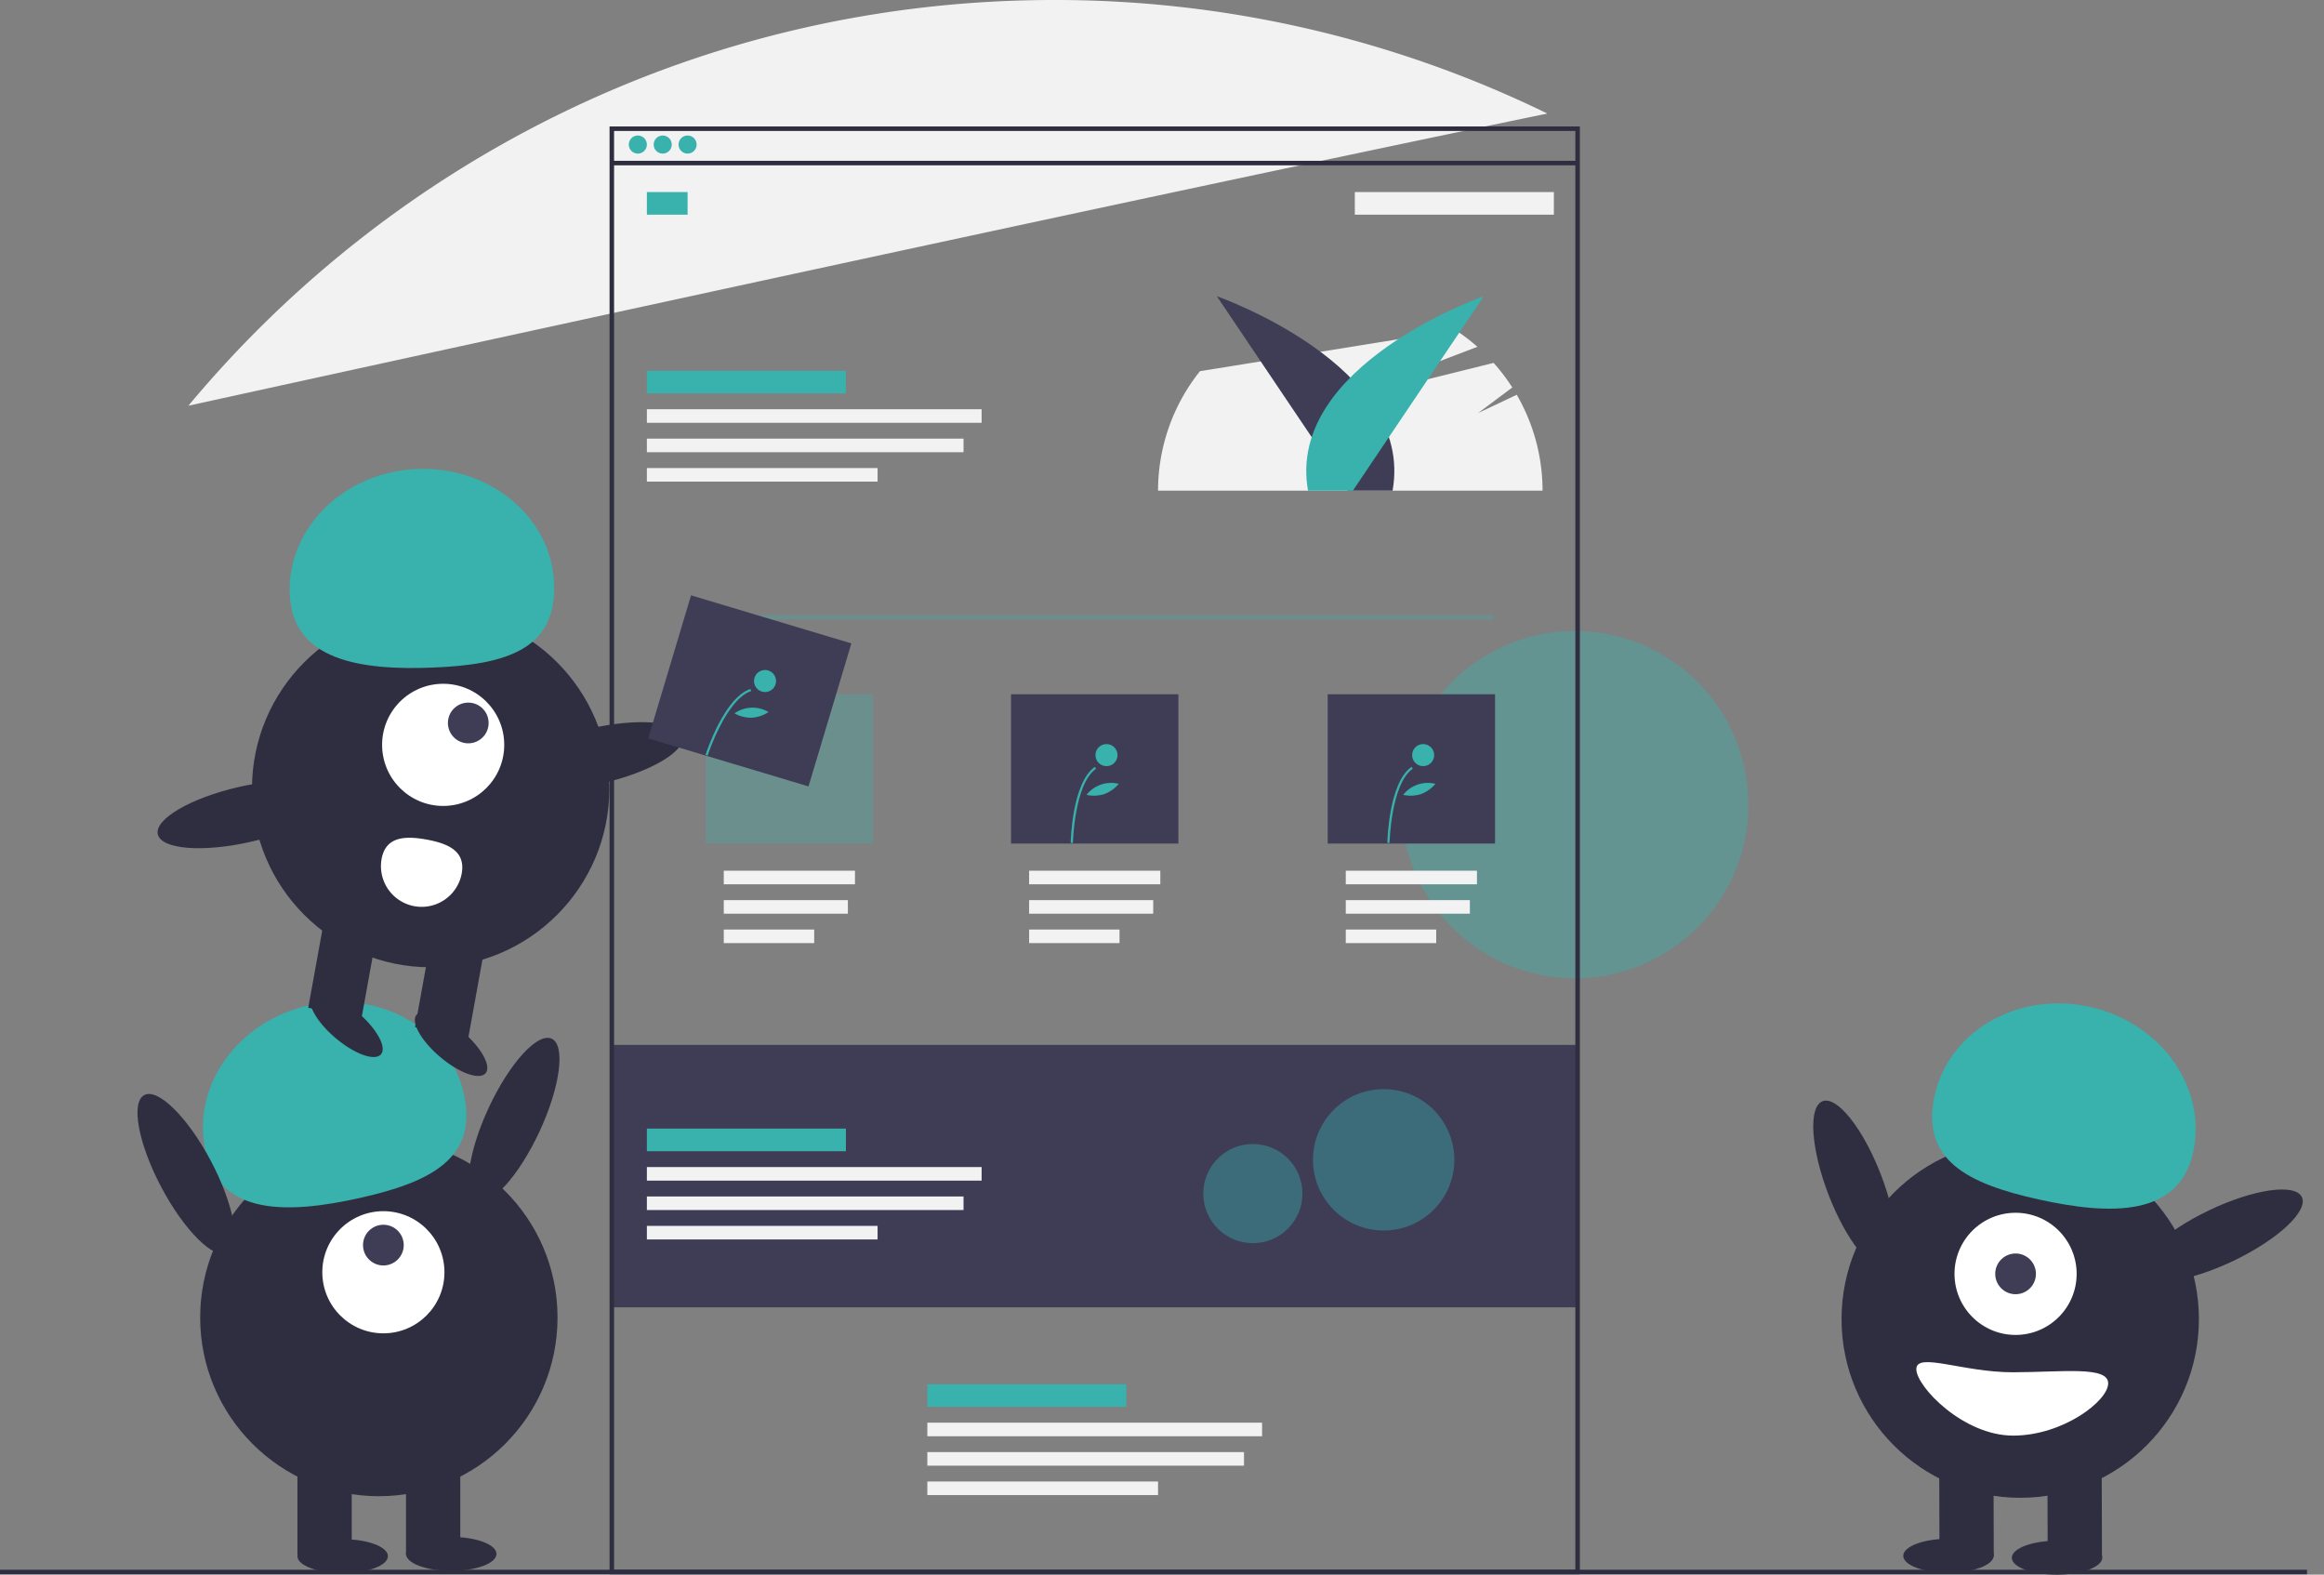 <svg id="ab0c8d57-73b5-4efc-a896-a2305a232bd8" data-name="Layer 1" xmlns="http://www.w3.org/2000/svg" width="1027.496"
     height="696.059" viewBox="0 0 1027.496 696.059">
    <rect x="0" y="0" width="1027.496" height="696.059" fill="#808080" stroke="none"/>
    <title>experience design</title>
    <circle cx="696.248" cy="355.702" r="76.752" fill="#39b1ac" opacity="0.4"/>
    <rect x="270" y="461.902" width="428" height="116" fill="#3f3d56"/>
    <path
        d="M756.839,276.477l-17.09,8.088,15.125-11.31a85.352,85.352,0,0,0-8.258-10.867L672.499,280.81l66.948-25.538a85.339,85.339,0,0,0-9.722-7.41L616.789,266.052a84.639,84.639,0,0,0-18.537,52.82h170A84.594,84.594,0,0,0,756.839,276.477Z"
        transform="translate(-86.252 -101.971)" fill="#f2f2f2"/>
    <path
        d="M770.375,152.166A495.972,495.972,0,0,0,552.252,101.971c-153.83,0-291.361,69.753-382.71,179.349C325.968,247.045,598.319,187.714,770.375,152.166Z"
        transform="translate(-86.252 -101.971)" fill="#f2f2f2"/>
    <rect y="693.902" width="1020" height="2" fill="#2f2e41"/>
    <path d="M682.116,318.873,624.252,232.922s87.631,30.593,77.686,85.951Z"
          transform="translate(-86.252 -101.971)" fill="#3f3d56"/>
    <path d="M684.388,318.873l57.864-85.951s-87.631,30.593-77.686,85.951Z"
          transform="translate(-86.252 -101.971)" fill="#39b1ac"/>
    <path d="M784.752,797.873h-429v-640h429Zm-427-2h425v-636h-425Z" transform="translate(-86.252 -101.971)"
          fill="#2f2e41"/>
    <rect x="271" y="71.083" width="427" height="2" fill="#2f2e41"/>
    <circle cx="282" cy="63.902" r="4" fill="#39b1ac"/>
    <circle cx="293" cy="63.902" r="4" fill="#39b1ac"/>
    <circle cx="304" cy="63.902" r="4" fill="#39b1ac"/>
    <rect x="286" y="84.902" width="18" height="10" fill="#39b1ac"/>
    <rect x="286" y="163.902" width="88" height="10" fill="#39b1ac"/>
    <rect x="685.252" y="186.873" width="88" height="10" transform="translate(1372.252 281.774) rotate(-180)"
          fill="#f2f2f2"/>
    <rect x="286" y="180.902" width="148" height="6" fill="#f2f2f2"/>
    <rect x="286" y="193.902" width="140" height="6" fill="#f2f2f2"/>
    <rect x="286" y="206.902" width="102" height="6" fill="#f2f2f2"/>
    <rect x="320" y="384.902" width="58" height="6" fill="#f2f2f2"/>
    <rect x="320" y="397.902" width="54.865" height="6" fill="#f2f2f2"/>
    <rect x="320" y="410.902" width="39.973" height="6" fill="#f2f2f2"/>
    <rect x="455" y="384.902" width="58" height="6" fill="#f2f2f2"/>
    <rect x="455" y="397.902" width="54.865" height="6" fill="#f2f2f2"/>
    <rect x="455" y="410.902" width="39.973" height="6" fill="#f2f2f2"/>
    <rect x="595" y="384.902" width="58" height="6" fill="#f2f2f2"/>
    <rect x="595" y="397.902" width="54.865" height="6" fill="#f2f2f2"/>
    <rect x="595" y="410.902" width="39.973" height="6" fill="#f2f2f2"/>
    <rect x="410" y="611.902" width="88" height="10" fill="#39b1ac"/>
    <rect x="410" y="628.902" width="148" height="6" fill="#f2f2f2"/>
    <rect x="410" y="641.902" width="140" height="6" fill="#f2f2f2"/>
    <rect x="410" y="654.902" width="102" height="6" fill="#f2f2f2"/>
    <rect x="312.5" y="271.902" width="348" height="2" fill="#39b1ac" opacity="0.3"/>
    <rect x="312" y="306.902" width="74" height="66" fill="#39b1ac" opacity="0.3"/>
    <rect x="447" y="306.902" width="74" height="66" fill="#3f3d56"/>
    <rect x="587" y="306.902" width="74" height="66" fill="#3f3d56"/>
    <path
        d="M560.611,474.595l-.976-.019c.021-1.081.631-26.561,10.662-33.604l.561.799C561.231,448.53,560.615,474.335,560.611,474.595Z"
        transform="translate(-86.252 -101.971)" fill="#39b1ac"/>
    <circle cx="489.206" cy="333.798" r="4.881" fill="#39b1ac"/>
    <path
        d="M574.471,453.004a15.198,15.198,0,0,1-7.841.339,13.85,13.85,0,0,1,14.24-4.884A15.198,15.198,0,0,1,574.471,453.004Z"
        transform="translate(-86.252 -101.971)" fill="#39b1ac"/>
    <path
        d="M700.611,474.595l-.976-.019c.021-1.081.631-26.561,10.662-33.604l.561.799C701.231,448.53,700.615,474.335,700.611,474.595Z"
        transform="translate(-86.252 -101.971)" fill="#39b1ac"/>
    <circle cx="629.206" cy="333.798" r="4.881" fill="#39b1ac"/>
    <path
        d="M714.471,453.004a15.198,15.198,0,0,1-7.841.339,13.85,13.85,0,0,1,14.24-4.884A15.198,15.198,0,0,1,714.471,453.004Z"
        transform="translate(-86.252 -101.971)" fill="#39b1ac"/>
    <rect x="286" y="498.902" width="88" height="10" fill="#39b1ac"/>
    <rect x="286" y="515.902" width="148" height="6" fill="#f2f2f2"/>
    <rect x="286" y="528.902" width="140" height="6" fill="#f2f2f2"/>
    <rect x="286" y="541.902" width="102" height="6" fill="#f2f2f2"/>
    <circle cx="611.752" cy="512.702" r="31.248" fill="#39b1ac" opacity="0.4"/>
    <circle cx="553.92" cy="527.626" r="21.92" fill="#39b1ac" opacity="0.4"/>
    <circle cx="167.5" cy="582.402" r="79" fill="#2f2e41"/>
    <rect x="131.5" y="644.402" width="24" height="43" fill="#2f2e41"/>
    <rect x="179.5" y="644.402" width="24" height="43" fill="#2f2e41"/>
    <ellipse cx="151.5" cy="687.902" rx="20" ry="7.5" fill="#2f2e41"/>
    <ellipse cx="199.5" cy="686.902" rx="20" ry="7.5" fill="#2f2e41"/>
    <circle cx="169.5" cy="562.402" r="27" fill="#fff"/>
    <circle cx="169.5" cy="550.402" r="9" fill="#3f3d56"/>
    <path
        d="M177.119,610.905c-6.379-28.568,14.012-57.434,45.544-64.475s62.265,10.41,68.644,38.978-14.519,39.104-46.051,46.145S183.498,639.472,177.119,610.905Z"
        transform="translate(-86.252 -101.971)" fill="#39b1ac"/>
    <ellipse cx="313.528" cy="596.957" rx="39.5" ry="12.4"
             transform="translate(-446.21 527.758) rotate(-65.077)" fill="#2f2e41"/>
    <ellipse cx="168.528" cy="620.957" rx="12.4" ry="39.5"
             transform="translate(-357.173 49.014) rotate(-27.893)" fill="#2f2e41"/>
    <ellipse cx="906.255" cy="625.623" rx="12.4" ry="39.5"
             transform="translate(-250.616 265.819) rotate(-21.078)" fill="#2f2e41"/>
    <circle cx="893.19" cy="583.104" r="79" fill="#2f2e41"/>
    <rect x="991.675" y="747.007" width="24" height="43"
          transform="matrix(-1, 0.003, -0.003, -1, 1923.247, 1432.229)" fill="#2f2e41"/>
    <rect x="943.676" y="747.141" width="24" height="43"
          transform="translate(1827.248 1432.632) rotate(179.84)" fill="#2f2e41"/>
    <ellipse cx="995.737" cy="790.529" rx="20" ry="7.5" transform="translate(-88.462 -99.178) rotate(-0.16)"
             fill="#2f2e41"/>
    <ellipse cx="947.734" cy="789.664" rx="20" ry="7.5" transform="translate(-88.46 -99.313) rotate(-0.16)"
             fill="#2f2e41"/>
    <circle cx="891.134" cy="563.109" r="27" fill="#fff"/>
    <circle cx="891.134" cy="563.109" r="9" fill="#3f3d56"/>
    <path
        d="M1055.868,611.392c6.299-28.585-14.173-57.394-45.724-64.347s-62.236,10.584-68.535,39.17,14.628,39.063,46.18,46.015S1049.569,639.978,1055.868,611.392Z"
        transform="translate(-86.252 -101.971)" fill="#39b1ac"/>
    <ellipse cx="1068.319" cy="648.169" rx="39.5" ry="12.4"
             transform="translate(-261.302 421.848) rotate(-25.535)" fill="#2f2e41"/>
    <path
        d="M1018.326,713.466c.022,7.732-19.844,23.056-41.935,23.118s-42.865-21.648-42.887-29.38,20.717,1.442,42.809,1.38S1018.304,705.734,1018.326,713.466Z"
        transform="translate(-86.252 -101.971)" fill="#fff"/>
    <circle cx="190.405" cy="348.59" r="79" fill="#2f2e41"/>
    <rect x="226.167" y="506.95" width="24" height="43" transform="translate(11.692 -135.944) rotate(10.261)"
          fill="#2f2e41"/>
    <rect x="273.399" y="515.501" width="24" height="43" transform="translate(13.97 -144.221) rotate(10.261)"
          fill="#2f2e41"/>
    <ellipse cx="285.687" cy="563.475" rx="7.5" ry="20" transform="translate(-415.189 315.357) rotate(-49.739)"
             fill="#2f2e41"/>
    <ellipse cx="239.439" cy="555.103" rx="7.5" ry="20" transform="translate(-425.159 277.103) rotate(-49.739)"
             fill="#2f2e41"/>
    <circle cx="195.936" cy="329.266" r="27" fill="#fff"/>
    <circle cx="207.032" cy="319.588" r="9" fill="#3f3d56"/>
    <path
        d="M214.337,364.617c-1.188-29.247,24.019-54.019,56.301-55.331s59.415,21.335,60.603,50.582-21.252,35.892-53.534,37.203S215.525,393.864,214.337,364.617Z"
        transform="translate(-86.252 -101.971)" fill="#39b1ac"/>
    <ellipse cx="349.603" cy="436.168" rx="39.5" ry="12.4"
             transform="translate(-174.864 -12.836) rotate(-12.91)" fill="#2f2e41"/>
    <ellipse cx="194.528" cy="461.957" rx="39.5" ry="12.4"
             transform="translate(-184.546 -46.831) rotate(-12.91)" fill="#2f2e41"/>
    <path
        d="M254.96,481.694a18,18,0,0,0,35.424,6.413c1.771-9.782-5.792-13.244-15.575-15.014S256.73,471.912,254.96,481.694Z"
        transform="translate(-86.252 -101.971)" fill="#fff"/>
    <rect x="380.752" y="374.373" width="74" height="66" transform="translate(48.33 -204.779) rotate(16.689)"
          fill="#3f3d56"/>
    <path
        d="M399.12,435.948l-.93-.299c.331-1.03,8.232-25.261,19.863-29.127l.308.926C407.199,411.159,399.199,435.701,399.12,435.948Z"
        transform="translate(-86.252 -101.971)" fill="#39b1ac"/>
    <circle cx="338.24" cy="301.05" r="4.881" fill="#39b1ac"/>
    <path
        d="M418.597,419.247a15.198,15.198,0,0,1-7.608-1.928,13.85,13.85,0,0,1,15.043-.589A15.198,15.198,0,0,1,418.597,419.247Z"
        transform="translate(-86.252 -101.971)" fill="#39b1ac"/>
</svg>

